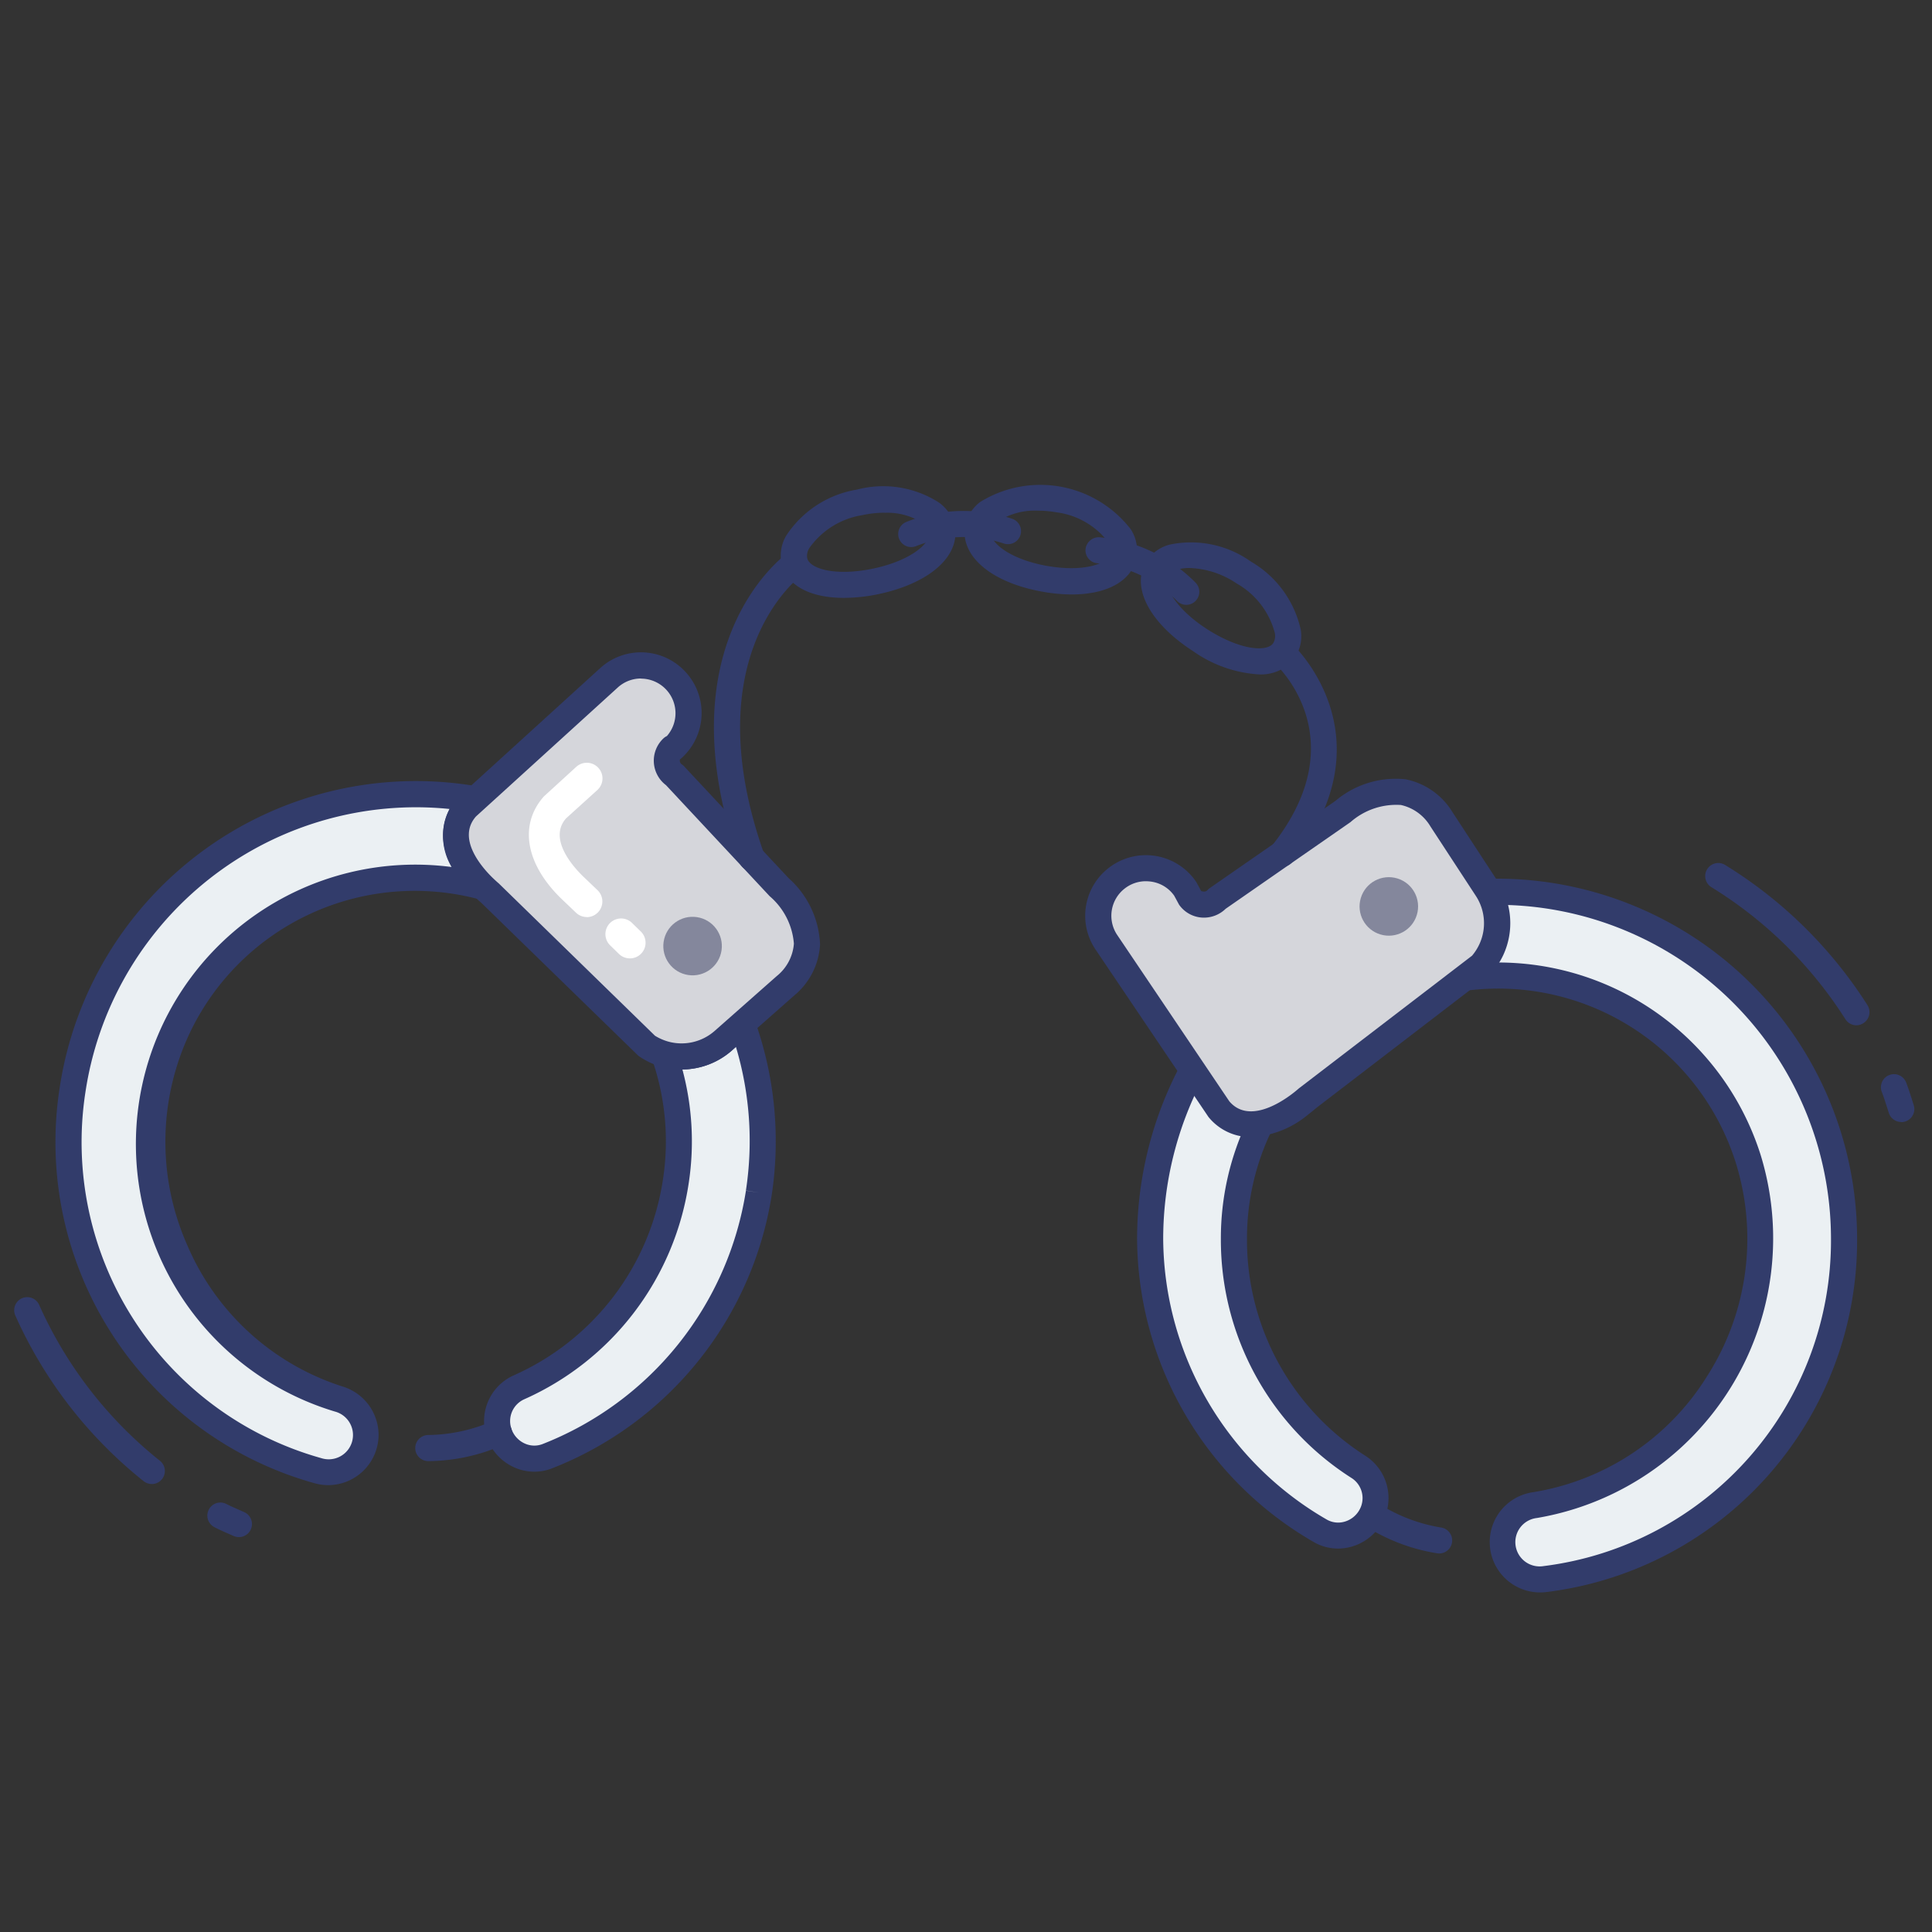 <svg height="512" viewBox="0 0 74 74" width="512" xmlns="http://www.w3.org/2000/svg"><rect x="0" y="0" width="74" height="74" fill="#333333" stroke="none"/><g id="color_line" data-name="color line"><path d="m18.508 33.97-.055-.015a10.006 10.006 0 0 0 -11.584 5.288 10.366 10.366 0 0 0 6.108 14.341 1.436 1.436 0 0 1 1.023 1.416 1.435 1.435 0 0 1 -1.838 1.324 13.134 13.134 0 0 1 -9.382-14.583 13.29 13.29 0 0 1 15.109-11.175c.1.015.2.03.3.052l-.3.285c-.764.865-.441 2.029.619 3.067z" fill="#ebf0f3"/><path d="m12.573 56.884a1.951 1.951 0 0 1 -.547-.079 13.557 13.557 0 0 1 -9.741-15.138 13.8 13.8 0 0 1 15.678-11.6c.124.019.233.036.334.059a.5.5 0 0 1 .238.85l-.3.284c-.742.839.186 1.924.621 2.35a.5.5 0 0 1 -.489.837h-.011a9.544 9.544 0 0 0 -11.036 5.011 9.772 9.772 0 0 0 -.144 8.242 9.661 9.661 0 0 0 5.948 5.407 1.944 1.944 0 0 1 1.376 1.908 1.935 1.935 0 0 1 -1.931 1.869zm3.35-25.964a12.808 12.808 0 0 0 -12.649 10.9 12.566 12.566 0 0 0 9.031 14.03.93.93 0 1 0 .524-1.784 10.7 10.7 0 0 1 4.471-20.857 2.28 2.28 0 0 1 -.079-2.223 12.811 12.811 0 0 0 -1.298-.066z" fill="#323c6b"/><path d="m29.065 45.675a12.992 12.992 0 0 1 -8.08 10.09 1.419 1.419 0 0 1 -1.843-.807 1.412 1.412 0 0 1 .73-1.82 10.278 10.278 0 0 0 6.019-7.938 10.034 10.034 0 0 0 -.459-4.832 2.414 2.414 0 0 0 2.258-.5l.726-.677a13.153 13.153 0 0 1 .649 6.484z" fill="#ebf0f3"/><path d="m20.466 56.369a1.891 1.891 0 0 1 -.742-.153 1.958 1.958 0 0 1 -1.047-1.074 1.92 1.92 0 0 1 1-2.463 9.8 9.8 0 0 0 5.723-7.553 9.584 9.584 0 0 0 -.437-4.591.5.5 0 0 1 .61-.647 1.914 1.914 0 0 0 1.791-.393l.713-.666a.493.493 0 0 1 .458-.121.5.5 0 0 1 .353.315 13.749 13.749 0 0 1 .674 6.726 13.491 13.491 0 0 1 -8.385 10.479 1.859 1.859 0 0 1 -.711.141zm5.673-15.4a10.607 10.607 0 0 1 .246 4.31 10.809 10.809 0 0 1 -6.316 8.321.914.914 0 0 0 -.462 1.176.95.95 0 0 0 .509.521.876.876 0 0 0 .68.008 12.5 12.5 0 0 0 7.775-9.7l.495.074-.496-.079a12.564 12.564 0 0 0 -.384-5.508l-.156.146a2.926 2.926 0 0 1 -1.89.726z" fill="#323c6b"/><path d="m25.832 26.016a1.823 1.823 0 0 1 -.069 2.657l-.016-.026a.673.673 0 0 0 .092 1.048l4 4.28c1.2 1.221 1.542 2.6.246 3.786l-2.391 2.112a2.414 2.414 0 0 1 -2.258.5 2.324 2.324 0 0 1 -.7-.339l-5.956-5.815c-.1-.081-.19-.169-.272-.249-1.061-1.039-1.384-2.2-.616-3.068l5.415-4.924a1.823 1.823 0 0 1 2.524.037z" fill="#d5d6db"/><path d="m26.109 40.964a2.946 2.946 0 0 1 -.816-.116 2.846 2.846 0 0 1 -.844-.411l-6.018-5.861c-.078-.064-.181-.161-.27-.247-1.314-1.287-1.559-2.727-.643-3.76l5.453-4.962a2.316 2.316 0 0 1 3.212.052 2.322 2.322 0 0 1 -.087 3.386.449.449 0 0 1 -.052.041.177.177 0 0 0 .073.193.5.5 0 0 1 .087.074l4 4.28a3.593 3.593 0 0 1 1.206 2.537 2.726 2.726 0 0 1 -.988 1.959l-2.4 2.118a2.907 2.907 0 0 1 -1.913.717zm-1.559-14.976a1.321 1.321 0 0 0 -.9.356l-5.419 4.928c-.733.831.194 1.916.629 2.342.072.069.158.15.245.224l5.982 5.833a2 2 0 0 0 .484.217 1.918 1.918 0 0 0 1.792-.393l2.388-2.109a1.765 1.765 0 0 0 .657-1.242 2.664 2.664 0 0 0 -.928-1.818l-3.971-4.253a1.173 1.173 0 0 1 -.1-1.789.494.494 0 0 1 .134-.091 1.325 1.325 0 0 0 -.988-2.2z" fill="#323c6b"/><path d="m22.477 35.125a.6.6 0 0 1 -.415-.167l-.58-.553c-1.358-1.331-1.605-2.824-.65-3.9l1.24-1.133a.6.6 0 1 1 .808.888l-1.2 1.087c-.669.76.218 1.791.632 2.2l.574.548a.6.6 0 0 1 -.415 1.034z" fill="#fff"/><path d="m24.126 36.708a.6.6 0 0 1 -.419-.17l-.337-.329a.6.6 0 1 1 .838-.859l.337.329a.6.6 0 0 1 -.419 1.03z" fill="#fff"/><circle cx="26.528" cy="36.237" fill="#84879c" r="1.121" transform="matrix(.148 -.989 .989 .148 -13.237 57.11)"/><path d="m16.411 55.964a.5.5 0 0 1 -.012-1 6.341 6.341 0 0 0 2.481-.538.5.5 0 0 1 .457.89 7.223 7.223 0 0 1 -2.914.648z" fill="#323c6b"/><path d="m56.226 37.432.057-.007a10.006 10.006 0 0 1 10.674 6.944 10.366 10.366 0 0 1 -8.163 13.279 1.436 1.436 0 0 0 -1.225 1.246 1.435 1.435 0 0 0 1.621 1.586 13.134 13.134 0 0 0 11.442-13.034 13.29 13.29 0 0 0 -13.289-13.289c-.1 0-.206 0-.306.007" fill="#ebf0f3"/><path d="m58.993 60.994a1.929 1.929 0 0 1 -.274-3.839 9.66 9.66 0 0 0 6.681-4.467 9.773 9.773 0 0 0 1.078-8.172 9.536 9.536 0 0 0 -10.136-6.593.526.526 0 0 1 -.584-.431.476.476 0 0 1 .4-.554l.059-.008a10.548 10.548 0 0 1 11.215 7.293 10.866 10.866 0 0 1 -8.565 13.92.93.93 0 1 0 .254 1.842 12.566 12.566 0 0 0 11.01-12.539 12.8 12.8 0 0 0 -12.788-12.789c-.087 0-.183 0-.271.006a.5.5 0 0 1 -.068-1c.111-.007.229-.008.34-.008a13.8 13.8 0 0 1 13.787 13.791 13.557 13.557 0 0 1 -11.874 13.53 2.013 2.013 0 0 1 -.264.018z" fill="#323c6b"/><path d="m45.673 40.992a13.725 13.725 0 0 0 -1.619 6.453 12.992 12.992 0 0 0 6.5 11.175 1.419 1.419 0 0 0 1.942-.526 1.412 1.412 0 0 0 -.452-1.908 10.278 10.278 0 0 1 -4.778-8.741 10.038 10.038 0 0 1 1.007-4.392" fill="#ebf0f3"/><path d="m51.251 59.314a1.856 1.856 0 0 1 -.957-.265 13.489 13.489 0 0 1 -6.741-11.6 14.237 14.237 0 0 1 1.68-6.692.5.5 0 0 1 .879.478 13.213 13.213 0 0 0 -1.559 6.215 12.5 12.5 0 0 0 6.254 10.746.876.876 0 0 0 .673.093.95.95 0 0 0 .58-.44.914.914 0 0 0 -.283-1.232 10.809 10.809 0 0 1 -5.015-9.167 10.462 10.462 0 0 1 1.058-4.61.5.5 0 0 1 .9.437 9.477 9.477 0 0 0 -.958 4.174 9.8 9.8 0 0 0 4.538 8.311 1.922 1.922 0 0 1 .622 2.584 1.956 1.956 0 0 1 -1.2.907 1.923 1.923 0 0 1 -.471.061z" fill="#323c6b"/><path d="m42.793 33.623a1.823 1.823 0 0 1 2.62.45l.156.293a.673.673 0 0 0 1.051.06l4.81-3.338c1.381-1.013 2.8-1.152 3.782.3l1.746 2.67a2.414 2.414 0 0 1 .165 2.305 2.324 2.324 0 0 1 -.436.639l-6.606 5.059c-.094.083-.195.163-.285.233-1.181.9-2.379 1.052-3.125.168l-4.278-6.348a1.823 1.823 0 0 1 .4-2.492z" fill="#d5d6db"/><path d="m47.922 43.553a2.077 2.077 0 0 1 -1.633-.768l-4.311-6.391a2.315 2.315 0 0 1 .513-3.17 2.323 2.323 0 0 1 3.338.573l.18.334a.507.507 0 0 0 .1.018.178.178 0 0 0 .144-.059.476.476 0 0 1 .085-.075l4.81-3.338a3.575 3.575 0 0 1 2.685-.829 2.724 2.724 0 0 1 1.8 1.259l1.751 2.676a2.912 2.912 0 0 1 .2 2.786 2.82 2.82 0 0 1 -.528.775l-6.665 5.113c-.077.069-.187.156-.285.232a3.689 3.689 0 0 1 -2.184.864zm-4.035-9.8a1.31 1.31 0 0 0 -.793.268 1.32 1.32 0 0 0 -.29 1.809l4.282 6.353c.718.846 1.924.082 2.407-.286.082-.062.173-.136.259-.211l6.631-5.081a1.97 1.97 0 0 0 .284-.447 1.91 1.91 0 0 0 -.13-1.83l-1.744-2.667a1.763 1.763 0 0 0 -1.134-.828 2.657 2.657 0 0 0 -1.933.657l-4.78 3.318a1.192 1.192 0 0 1 -.9.338 1.164 1.164 0 0 1 -.884-.493l-.188-.347a1.3 1.3 0 0 0 -.856-.534 1.4 1.4 0 0 0 -.23-.018z" fill="#323c6b"/><circle cx="53.193" cy="34.685" fill="#84879c" r="1.121" transform="matrix(.289 -.957 .957 .289 4.629 75.6)"/><g fill="#323c6b"><path d="m55.12 59.5a.521.521 0 0 1 -.086-.007 7.236 7.236 0 0 1 -2.786-1.072.5.5 0 0 1 .583-.812 6.344 6.344 0 0 0 2.374.9.5.5 0 0 1 -.085.993z"/><path d="m48.215 25.831a4.882 4.882 0 0 1 -2.512-.887c-1.573-1.011-2.314-2.3-1.887-3.273a1.508 1.508 0 0 1 .985-.811 3.95 3.95 0 0 1 3.107.647 4.016 4.016 0 0 1 1.911 2.6 1.49 1.49 0 0 1 -.323 1.218 1.657 1.657 0 0 1 -1.281.506zm-2.65-4.075a1.661 1.661 0 0 0 -.474.062.572.572 0 0 0 -.359.254c-.178.407.339 1.278 1.511 2.031 1.2.767 2.214.886 2.509.557a.553.553 0 0 0 .076-.417 3.07 3.07 0 0 0 -1.459-1.893 3.417 3.417 0 0 0 -1.804-.594z"/><path d="m41.051 22.769a6.393 6.393 0 0 1 -1.147-.11c-1.823-.332-2.985-1.238-2.96-2.309a1.51 1.51 0 0 1 .6-1.124 4.378 4.378 0 0 1 5.771 1.052 1.51 1.51 0 0 1 .169 1.265c-.271.786-1.184 1.226-2.433 1.226zm-1.305-3.209a2.577 2.577 0 0 0 -1.566.44.572.572 0 0 0 -.236.372c-.011.447.787 1.056 2.14 1.3s2.313-.042 2.462-.463a.575.575 0 0 0 -.09-.432 2.967 2.967 0 0 0 -2-1.155 4 4 0 0 0 -.71-.062z"/><path d="m32.315 22.9c-1.179 0-2.043-.4-2.327-1.133a1.489 1.489 0 0 1 .128-1.254 4.016 4.016 0 0 1 2.706-1.76 3.956 3.956 0 0 1 3.135.491 1.51 1.51 0 0 1 .636 1.107c.055 1.065-1.091 2.006-2.92 2.4a6.535 6.535 0 0 1 -1.358.149zm1.568-3.262a4.09 4.09 0 0 0 -.853.093 3.071 3.071 0 0 0 -2.03 1.261.553.553 0 0 0 -.076.417c.16.412 1.156.66 2.544.364 1.363-.291 2.153-.923 2.13-1.367a.568.568 0 0 0 -.246-.364 2.475 2.475 0 0 0 -1.469-.4z"/><path d="m34.9 20.954a.5.5 0 0 1 -.2-.957 5.93 5.93 0 0 1 4.091-.119.5.5 0 0 1 -.337.941 4.931 4.931 0 0 0 -3.346.091.5.5 0 0 1 -.208.044z"/><path d="m45.438 23.167a.5.5 0 0 1 -.363-.157 4.983 4.983 0 0 0 -3.025-1.434.5.5 0 0 1 -.473-.525.513.513 0 0 1 .523-.474 5.922 5.922 0 0 1 3.7 1.747.5.5 0 0 1 -.363.843z"/><path d="m28.793 33.36a.5.5 0 0 1 -.472-.333c-2.927-8.294 1.644-11.7 1.84-11.842a.5.5 0 0 1 .585.811c-.173.127-4.147 3.149-1.482 10.7a.5.5 0 0 1 -.305.638.51.51 0 0 1 -.166.026z"/><path d="m49.113 33.2a.5.5 0 0 1 -.392-.81c3.246-4.1.2-6.9.07-7.019a.5.5 0 1 1 .666-.746c.039.035 3.871 3.551.048 8.385a.5.5 0 0 1 -.392.19z"/><path d="m9.147 58.874a.5.5 0 0 1 -.207-.045l-.227-.1c-.169-.075-.339-.149-.5-.234a.5.5 0 1 1 .458-.889c.145.075.3.141.447.207l.24.107a.5.5 0 0 1 -.208.955z"/><path d="m5.813 56.841a.5.5 0 0 1 -.31-.108 16.938 16.938 0 0 1 -4.916-6.345.5.5 0 1 1 .913-.408 15.936 15.936 0 0 0 4.625 5.97.5.5 0 0 1 -.311.892z"/><path d="m71.106 39.271a.5.5 0 0 1 -.423-.233 16.024 16.024 0 0 0 -5.131-5.056.5.5 0 0 1 .523-.853 17.03 17.03 0 0 1 5.453 5.371.5.5 0 0 1 -.155.689.494.494 0 0 1 -.267.082z"/><path d="m72.823 42.975a.5.5 0 0 1 -.476-.346l-.064-.2c-.065-.2-.129-.408-.206-.607a.5.5 0 1 1 .934-.358c.083.217.154.44.225.662l.063.2a.5.5 0 0 1 -.476.654z"/></g></g></svg>